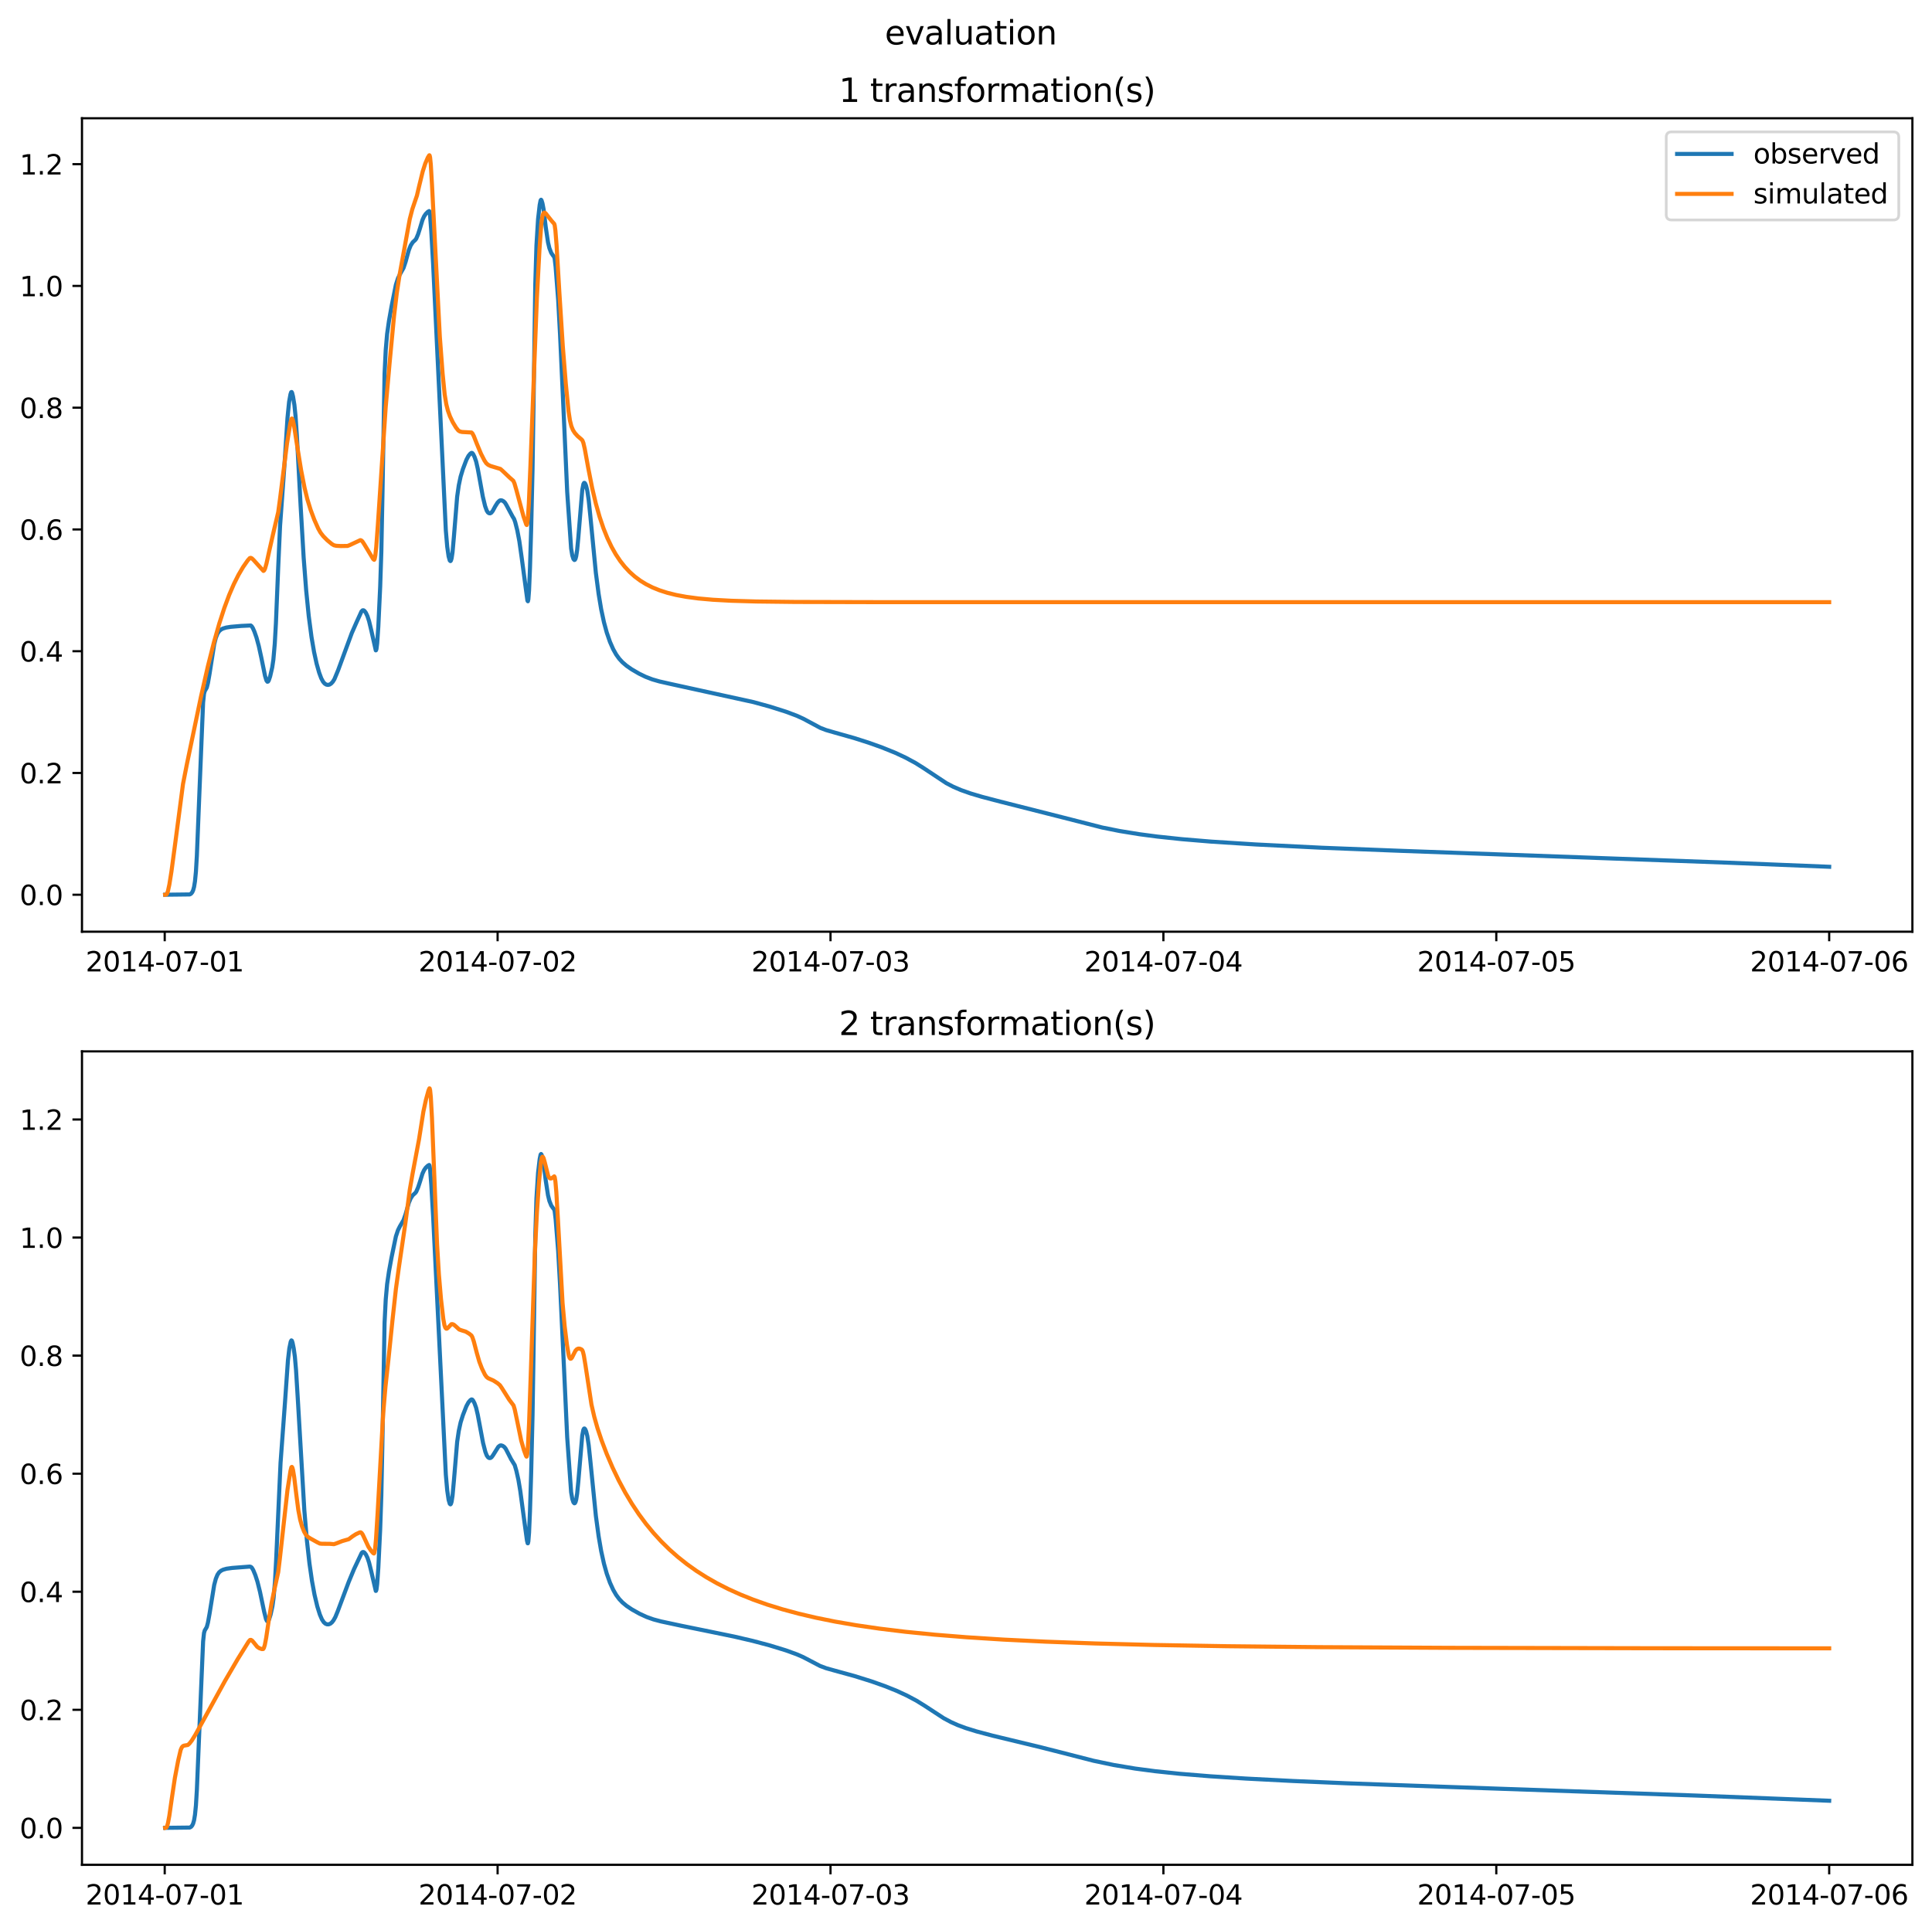 <?xml version="1.0" encoding="utf-8" standalone="no"?>
<!DOCTYPE svg PUBLIC "-//W3C//DTD SVG 1.1//EN"
  "http://www.w3.org/Graphics/SVG/1.1/DTD/svg11.dtd">
<svg xmlns:xlink="http://www.w3.org/1999/xlink" width="709.427pt" height="708.798pt" viewBox="0 0 709.427 708.798" xmlns="http://www.w3.org/2000/svg" version="1.1">
 <defs>
  <style type="text/css">*{stroke-linejoin: round; stroke-linecap: butt}</style>
 </defs>
 <g id="figure_1">
  <g id="patch_1">
   <path d="M 0 708.798 
L 709.427 708.798 
L 709.427 0 
L 0 0 
z
" style="fill: #ffffff"/>
  </g>
  <g id="axes_1">
   <g id="patch_2">
    <path d="M 30.103 342.2 
L 702.227 342.2 
L 702.227 43.44 
L 30.103 43.44 
z
" style="fill: #ffffff"/>
   </g>
   <g id="matplotlib.axis_1">
    <g id="xtick_1">
     <g id="line2d_1">
      <defs>
       <path id="mb67910c3f4" d="M 0 0 
L 0 3.5 
" style="stroke: #000000; stroke-width: 0.8"/>
      </defs>
      <g>
       <use xlink:href="#mb67910c3f4" x="60.484" y="342.2" style="stroke: #000000; stroke-width: 0.8"/>
      </g>
     </g>
     <g id="text_1">
      <!-- 2014-07-01 -->
      <g transform="translate(31.427 356.798) scale(0.1 -0.1)">
       <defs>
        <path id="DejaVuSans-32" d="M 1228 531 
L 3431 531 
L 3431 0 
L 469 0 
L 469 531 
Q 828 903 1448 1529 
Q 2069 2156 2228 2338 
Q 2531 2678 2651 2914 
Q 2772 3150 2772 3378 
Q 2772 3750 2511 3984 
Q 2250 4219 1831 4219 
Q 1534 4219 1204 4116 
Q 875 4013 500 3803 
L 500 4441 
Q 881 4594 1212 4672 
Q 1544 4750 1819 4750 
Q 2544 4750 2975 4387 
Q 3406 4025 3406 3419 
Q 3406 3131 3298 2873 
Q 3191 2616 2906 2266 
Q 2828 2175 2409 1742 
Q 1991 1309 1228 531 
z
" transform="scale(0.016)"/>
        <path id="DejaVuSans-30" d="M 2034 4250 
Q 1547 4250 1301 3770 
Q 1056 3291 1056 2328 
Q 1056 1369 1301 889 
Q 1547 409 2034 409 
Q 2525 409 2770 889 
Q 3016 1369 3016 2328 
Q 3016 3291 2770 3770 
Q 2525 4250 2034 4250 
z
M 2034 4750 
Q 2819 4750 3233 4129 
Q 3647 3509 3647 2328 
Q 3647 1150 3233 529 
Q 2819 -91 2034 -91 
Q 1250 -91 836 529 
Q 422 1150 422 2328 
Q 422 3509 836 4129 
Q 1250 4750 2034 4750 
z
" transform="scale(0.016)"/>
        <path id="DejaVuSans-31" d="M 794 531 
L 1825 531 
L 1825 4091 
L 703 3866 
L 703 4441 
L 1819 4666 
L 2450 4666 
L 2450 531 
L 3481 531 
L 3481 0 
L 794 0 
L 794 531 
z
" transform="scale(0.016)"/>
        <path id="DejaVuSans-34" d="M 2419 4116 
L 825 1625 
L 2419 1625 
L 2419 4116 
z
M 2253 4666 
L 3047 4666 
L 3047 1625 
L 3713 1625 
L 3713 1100 
L 3047 1100 
L 3047 0 
L 2419 0 
L 2419 1100 
L 313 1100 
L 313 1709 
L 2253 4666 
z
" transform="scale(0.016)"/>
        <path id="DejaVuSans-2d" d="M 313 2009 
L 1997 2009 
L 1997 1497 
L 313 1497 
L 313 2009 
z
" transform="scale(0.016)"/>
        <path id="DejaVuSans-37" d="M 525 4666 
L 3525 4666 
L 3525 4397 
L 1831 0 
L 1172 0 
L 2766 4134 
L 525 4134 
L 525 4666 
z
" transform="scale(0.016)"/>
       </defs>
       <use xlink:href="#DejaVuSans-32"/>
       <use xlink:href="#DejaVuSans-30" x="63.623"/>
       <use xlink:href="#DejaVuSans-31" x="127.246"/>
       <use xlink:href="#DejaVuSans-34" x="190.869"/>
       <use xlink:href="#DejaVuSans-2d" x="254.492"/>
       <use xlink:href="#DejaVuSans-30" x="290.576"/>
       <use xlink:href="#DejaVuSans-37" x="354.199"/>
       <use xlink:href="#DejaVuSans-2d" x="417.822"/>
       <use xlink:href="#DejaVuSans-30" x="453.906"/>
       <use xlink:href="#DejaVuSans-31" x="517.529"/>
      </g>
     </g>
    </g>
    <g id="xtick_2">
     <g id="line2d_2">
      <g>
       <use xlink:href="#mb67910c3f4" x="182.723" y="342.2" style="stroke: #000000; stroke-width: 0.8"/>
      </g>
     </g>
     <g id="text_2">
      <!-- 2014-07-02 -->
      <g transform="translate(153.665 356.798) scale(0.1 -0.1)">
       <use xlink:href="#DejaVuSans-32"/>
       <use xlink:href="#DejaVuSans-30" x="63.623"/>
       <use xlink:href="#DejaVuSans-31" x="127.246"/>
       <use xlink:href="#DejaVuSans-34" x="190.869"/>
       <use xlink:href="#DejaVuSans-2d" x="254.492"/>
       <use xlink:href="#DejaVuSans-30" x="290.576"/>
       <use xlink:href="#DejaVuSans-37" x="354.199"/>
       <use xlink:href="#DejaVuSans-2d" x="417.822"/>
       <use xlink:href="#DejaVuSans-30" x="453.906"/>
       <use xlink:href="#DejaVuSans-32" x="517.529"/>
      </g>
     </g>
    </g>
    <g id="xtick_3">
     <g id="line2d_3">
      <g>
       <use xlink:href="#mb67910c3f4" x="304.961" y="342.2" style="stroke: #000000; stroke-width: 0.8"/>
      </g>
     </g>
     <g id="text_3">
      <!-- 2014-07-03 -->
      <g transform="translate(275.903 356.798) scale(0.1 -0.1)">
       <defs>
        <path id="DejaVuSans-33" d="M 2597 2516 
Q 3050 2419 3304 2112 
Q 3559 1806 3559 1356 
Q 3559 666 3084 287 
Q 2609 -91 1734 -91 
Q 1441 -91 1130 -33 
Q 819 25 488 141 
L 488 750 
Q 750 597 1062 519 
Q 1375 441 1716 441 
Q 2309 441 2620 675 
Q 2931 909 2931 1356 
Q 2931 1769 2642 2001 
Q 2353 2234 1838 2234 
L 1294 2234 
L 1294 2753 
L 1863 2753 
Q 2328 2753 2575 2939 
Q 2822 3125 2822 3475 
Q 2822 3834 2567 4026 
Q 2313 4219 1838 4219 
Q 1578 4219 1281 4162 
Q 984 4106 628 3988 
L 628 4550 
Q 988 4650 1302 4700 
Q 1616 4750 1894 4750 
Q 2613 4750 3031 4423 
Q 3450 4097 3450 3541 
Q 3450 3153 3228 2886 
Q 3006 2619 2597 2516 
z
" transform="scale(0.016)"/>
       </defs>
       <use xlink:href="#DejaVuSans-32"/>
       <use xlink:href="#DejaVuSans-30" x="63.623"/>
       <use xlink:href="#DejaVuSans-31" x="127.246"/>
       <use xlink:href="#DejaVuSans-34" x="190.869"/>
       <use xlink:href="#DejaVuSans-2d" x="254.492"/>
       <use xlink:href="#DejaVuSans-30" x="290.576"/>
       <use xlink:href="#DejaVuSans-37" x="354.199"/>
       <use xlink:href="#DejaVuSans-2d" x="417.822"/>
       <use xlink:href="#DejaVuSans-30" x="453.906"/>
       <use xlink:href="#DejaVuSans-33" x="517.529"/>
      </g>
     </g>
    </g>
    <g id="xtick_4">
     <g id="line2d_4">
      <g>
       <use xlink:href="#mb67910c3f4" x="427.199" y="342.2" style="stroke: #000000; stroke-width: 0.8"/>
      </g>
     </g>
     <g id="text_4">
      <!-- 2014-07-04 -->
      <g transform="translate(398.141 356.798) scale(0.1 -0.1)">
       <use xlink:href="#DejaVuSans-32"/>
       <use xlink:href="#DejaVuSans-30" x="63.623"/>
       <use xlink:href="#DejaVuSans-31" x="127.246"/>
       <use xlink:href="#DejaVuSans-34" x="190.869"/>
       <use xlink:href="#DejaVuSans-2d" x="254.492"/>
       <use xlink:href="#DejaVuSans-30" x="290.576"/>
       <use xlink:href="#DejaVuSans-37" x="354.199"/>
       <use xlink:href="#DejaVuSans-2d" x="417.822"/>
       <use xlink:href="#DejaVuSans-30" x="453.906"/>
       <use xlink:href="#DejaVuSans-34" x="517.529"/>
      </g>
     </g>
    </g>
    <g id="xtick_5">
     <g id="line2d_5">
      <g>
       <use xlink:href="#mb67910c3f4" x="549.437" y="342.2" style="stroke: #000000; stroke-width: 0.8"/>
      </g>
     </g>
     <g id="text_5">
      <!-- 2014-07-05 -->
      <g transform="translate(520.38 356.798) scale(0.1 -0.1)">
       <defs>
        <path id="DejaVuSans-35" d="M 691 4666 
L 3169 4666 
L 3169 4134 
L 1269 4134 
L 1269 2991 
Q 1406 3038 1543 3061 
Q 1681 3084 1819 3084 
Q 2600 3084 3056 2656 
Q 3513 2228 3513 1497 
Q 3513 744 3044 326 
Q 2575 -91 1722 -91 
Q 1428 -91 1123 -41 
Q 819 9 494 109 
L 494 744 
Q 775 591 1075 516 
Q 1375 441 1709 441 
Q 2250 441 2565 725 
Q 2881 1009 2881 1497 
Q 2881 1984 2565 2268 
Q 2250 2553 1709 2553 
Q 1456 2553 1204 2497 
Q 953 2441 691 2322 
L 691 4666 
z
" transform="scale(0.016)"/>
       </defs>
       <use xlink:href="#DejaVuSans-32"/>
       <use xlink:href="#DejaVuSans-30" x="63.623"/>
       <use xlink:href="#DejaVuSans-31" x="127.246"/>
       <use xlink:href="#DejaVuSans-34" x="190.869"/>
       <use xlink:href="#DejaVuSans-2d" x="254.492"/>
       <use xlink:href="#DejaVuSans-30" x="290.576"/>
       <use xlink:href="#DejaVuSans-37" x="354.199"/>
       <use xlink:href="#DejaVuSans-2d" x="417.822"/>
       <use xlink:href="#DejaVuSans-30" x="453.906"/>
       <use xlink:href="#DejaVuSans-35" x="517.529"/>
      </g>
     </g>
    </g>
    <g id="xtick_6">
     <g id="line2d_6">
      <g>
       <use xlink:href="#mb67910c3f4" x="671.676" y="342.2" style="stroke: #000000; stroke-width: 0.8"/>
      </g>
     </g>
     <g id="text_6">
      <!-- 2014-07-06 -->
      <g transform="translate(642.618 356.798) scale(0.1 -0.1)">
       <defs>
        <path id="DejaVuSans-36" d="M 2113 2584 
Q 1688 2584 1439 2293 
Q 1191 2003 1191 1497 
Q 1191 994 1439 701 
Q 1688 409 2113 409 
Q 2538 409 2786 701 
Q 3034 994 3034 1497 
Q 3034 2003 2786 2293 
Q 2538 2584 2113 2584 
z
M 3366 4563 
L 3366 3988 
Q 3128 4100 2886 4159 
Q 2644 4219 2406 4219 
Q 1781 4219 1451 3797 
Q 1122 3375 1075 2522 
Q 1259 2794 1537 2939 
Q 1816 3084 2150 3084 
Q 2853 3084 3261 2657 
Q 3669 2231 3669 1497 
Q 3669 778 3244 343 
Q 2819 -91 2113 -91 
Q 1303 -91 875 529 
Q 447 1150 447 2328 
Q 447 3434 972 4092 
Q 1497 4750 2381 4750 
Q 2619 4750 2861 4703 
Q 3103 4656 3366 4563 
z
" transform="scale(0.016)"/>
       </defs>
       <use xlink:href="#DejaVuSans-32"/>
       <use xlink:href="#DejaVuSans-30" x="63.623"/>
       <use xlink:href="#DejaVuSans-31" x="127.246"/>
       <use xlink:href="#DejaVuSans-34" x="190.869"/>
       <use xlink:href="#DejaVuSans-2d" x="254.492"/>
       <use xlink:href="#DejaVuSans-30" x="290.576"/>
       <use xlink:href="#DejaVuSans-37" x="354.199"/>
       <use xlink:href="#DejaVuSans-2d" x="417.822"/>
       <use xlink:href="#DejaVuSans-30" x="453.906"/>
       <use xlink:href="#DejaVuSans-36" x="517.529"/>
      </g>
     </g>
    </g>
   </g>
   <g id="matplotlib.axis_2">
    <g id="ytick_1">
     <g id="line2d_7">
      <defs>
       <path id="m6604ce5465" d="M 0 0 
L -3.5 0 
" style="stroke: #000000; stroke-width: 0.8"/>
      </defs>
      <g>
       <use xlink:href="#m6604ce5465" x="30.103" y="328.62" style="stroke: #000000; stroke-width: 0.8"/>
      </g>
     </g>
     <g id="text_7">
      <!-- 0.0 -->
      <g transform="translate(7.2 332.419) scale(0.1 -0.1)">
       <defs>
        <path id="DejaVuSans-2e" d="M 684 794 
L 1344 794 
L 1344 0 
L 684 0 
L 684 794 
z
" transform="scale(0.016)"/>
       </defs>
       <use xlink:href="#DejaVuSans-30"/>
       <use xlink:href="#DejaVuSans-2e" x="63.623"/>
       <use xlink:href="#DejaVuSans-30" x="95.41"/>
      </g>
     </g>
    </g>
    <g id="ytick_2">
     <g id="line2d_8">
      <g>
       <use xlink:href="#m6604ce5465" x="30.103" y="283.899" style="stroke: #000000; stroke-width: 0.8"/>
      </g>
     </g>
     <g id="text_8">
      <!-- 0.2 -->
      <g transform="translate(7.2 287.698) scale(0.1 -0.1)">
       <use xlink:href="#DejaVuSans-30"/>
       <use xlink:href="#DejaVuSans-2e" x="63.623"/>
       <use xlink:href="#DejaVuSans-32" x="95.41"/>
      </g>
     </g>
    </g>
    <g id="ytick_3">
     <g id="line2d_9">
      <g>
       <use xlink:href="#m6604ce5465" x="30.103" y="239.178" style="stroke: #000000; stroke-width: 0.8"/>
      </g>
     </g>
     <g id="text_9">
      <!-- 0.4 -->
      <g transform="translate(7.2 242.977) scale(0.1 -0.1)">
       <use xlink:href="#DejaVuSans-30"/>
       <use xlink:href="#DejaVuSans-2e" x="63.623"/>
       <use xlink:href="#DejaVuSans-34" x="95.41"/>
      </g>
     </g>
    </g>
    <g id="ytick_4">
     <g id="line2d_10">
      <g>
       <use xlink:href="#m6604ce5465" x="30.103" y="194.457" style="stroke: #000000; stroke-width: 0.8"/>
      </g>
     </g>
     <g id="text_10">
      <!-- 0.6 -->
      <g transform="translate(7.2 198.256) scale(0.1 -0.1)">
       <use xlink:href="#DejaVuSans-30"/>
       <use xlink:href="#DejaVuSans-2e" x="63.623"/>
       <use xlink:href="#DejaVuSans-36" x="95.41"/>
      </g>
     </g>
    </g>
    <g id="ytick_5">
     <g id="line2d_11">
      <g>
       <use xlink:href="#m6604ce5465" x="30.103" y="149.736" style="stroke: #000000; stroke-width: 0.8"/>
      </g>
     </g>
     <g id="text_11">
      <!-- 0.8 -->
      <g transform="translate(7.2 153.535) scale(0.1 -0.1)">
       <defs>
        <path id="DejaVuSans-38" d="M 2034 2216 
Q 1584 2216 1326 1975 
Q 1069 1734 1069 1313 
Q 1069 891 1326 650 
Q 1584 409 2034 409 
Q 2484 409 2743 651 
Q 3003 894 3003 1313 
Q 3003 1734 2745 1975 
Q 2488 2216 2034 2216 
z
M 1403 2484 
Q 997 2584 770 2862 
Q 544 3141 544 3541 
Q 544 4100 942 4425 
Q 1341 4750 2034 4750 
Q 2731 4750 3128 4425 
Q 3525 4100 3525 3541 
Q 3525 3141 3298 2862 
Q 3072 2584 2669 2484 
Q 3125 2378 3379 2068 
Q 3634 1759 3634 1313 
Q 3634 634 3220 271 
Q 2806 -91 2034 -91 
Q 1263 -91 848 271 
Q 434 634 434 1313 
Q 434 1759 690 2068 
Q 947 2378 1403 2484 
z
M 1172 3481 
Q 1172 3119 1398 2916 
Q 1625 2713 2034 2713 
Q 2441 2713 2670 2916 
Q 2900 3119 2900 3481 
Q 2900 3844 2670 4047 
Q 2441 4250 2034 4250 
Q 1625 4250 1398 4047 
Q 1172 3844 1172 3481 
z
" transform="scale(0.016)"/>
       </defs>
       <use xlink:href="#DejaVuSans-30"/>
       <use xlink:href="#DejaVuSans-2e" x="63.623"/>
       <use xlink:href="#DejaVuSans-38" x="95.41"/>
      </g>
     </g>
    </g>
    <g id="ytick_6">
     <g id="line2d_12">
      <g>
       <use xlink:href="#m6604ce5465" x="30.103" y="105.015" style="stroke: #000000; stroke-width: 0.8"/>
      </g>
     </g>
     <g id="text_12">
      <!-- 1.0 -->
      <g transform="translate(7.2 108.814) scale(0.1 -0.1)">
       <use xlink:href="#DejaVuSans-31"/>
       <use xlink:href="#DejaVuSans-2e" x="63.623"/>
       <use xlink:href="#DejaVuSans-30" x="95.41"/>
      </g>
     </g>
    </g>
    <g id="ytick_7">
     <g id="line2d_13">
      <g>
       <use xlink:href="#m6604ce5465" x="30.103" y="60.294" style="stroke: #000000; stroke-width: 0.8"/>
      </g>
     </g>
     <g id="text_13">
      <!-- 1.2 -->
      <g transform="translate(7.2 64.093) scale(0.1 -0.1)">
       <use xlink:href="#DejaVuSans-31"/>
       <use xlink:href="#DejaVuSans-2e" x="63.623"/>
       <use xlink:href="#DejaVuSans-32" x="95.41"/>
      </g>
     </g>
    </g>
   </g>
   <g id="line2d_14">
    <path d="M 60.654 328.62 
L 69.652 328.513 
L 70.162 328.236 
L 70.586 327.709 
L 70.926 326.971 
L 71.265 325.736 
L 71.605 323.636 
L 71.944 320.131 
L 72.284 314.392 
L 73.302 289.135 
L 74.576 258.052 
L 74.915 254.799 
L 75.17 253.872 
L 75.934 252.529 
L 76.358 250.875 
L 76.953 247.465 
L 78.65 236.624 
L 79.245 234.283 
L 79.839 232.773 
L 80.433 231.859 
L 81.112 231.249 
L 81.876 230.849 
L 83.065 230.491 
L 84.762 230.22 
L 88.582 229.893 
L 92.063 229.729 
L 92.402 229.999 
L 92.827 230.652 
L 93.421 231.987 
L 94.185 234.183 
L 95.034 237.316 
L 95.967 241.591 
L 97.326 248.265 
L 97.835 249.946 
L 98.175 250.385 
L 98.429 250.324 
L 98.684 249.932 
L 99.193 248.445 
L 99.957 245.131 
L 100.382 242.277 
L 100.891 236.496 
L 101.315 228.964 
L 102.164 208.186 
L 102.843 193.104 
L 103.438 184.851 
L 104.456 170.757 
L 105.56 153.553 
L 106.154 147.614 
L 106.663 144.795 
L 106.918 144.047 
L 107.088 143.98 
L 107.258 144.272 
L 107.597 145.623 
L 108.106 148.742 
L 108.531 152.915 
L 109.04 160.533 
L 110.398 185.962 
L 111.502 204.799 
L 112.436 216.935 
L 113.369 226.258 
L 114.388 233.994 
L 115.322 239.462 
L 116.256 243.744 
L 117.189 247.044 
L 117.953 249.11 
L 118.632 250.386 
L 119.227 251.075 
L 119.821 251.445 
L 120.415 251.558 
L 121.009 251.435 
L 121.604 251.052 
L 122.198 250.403 
L 122.792 249.459 
L 124.15 246.176 
L 129.159 232.551 
L 130.856 228.686 
L 132.724 224.588 
L 133.148 224.164 
L 133.488 224.148 
L 133.827 224.37 
L 134.337 225.046 
L 134.931 226.304 
L 135.525 228.143 
L 136.289 231.329 
L 137.987 238.87 
L 138.072 238.838 
L 138.242 238.335 
L 138.496 236.298 
L 138.921 230.12 
L 139.6 215.557 
L 140.024 202.663 
L 140.449 181.059 
L 141.213 137.307 
L 141.637 128.561 
L 142.146 122.675 
L 142.825 117.869 
L 143.759 112.614 
L 145.372 104.589 
L 146.136 102.221 
L 146.815 100.817 
L 148.173 98.415 
L 148.937 96.141 
L 150.126 91.832 
L 150.805 90.155 
L 151.569 88.979 
L 152.503 88.107 
L 152.842 87.644 
L 153.521 86.032 
L 154.2 83.91 
L 155.134 80.779 
L 155.728 79.459 
L 156.323 78.571 
L 157.087 77.809 
L 157.596 77.521 
L 157.766 77.938 
L 157.935 79.243 
L 158.36 84.877 
L 159.039 96.898 
L 163.708 194.816 
L 164.217 200.773 
L 164.726 204.353 
L 165.151 205.854 
L 165.406 206.08 
L 165.575 205.902 
L 165.83 205.068 
L 166.17 202.828 
L 166.679 197.063 
L 167.867 182.431 
L 168.462 178.252 
L 169.141 175.037 
L 169.99 172.253 
L 171.263 168.884 
L 172.027 167.429 
L 172.706 166.615 
L 173.13 166.334 
L 173.385 166.376 
L 173.725 166.761 
L 174.234 167.774 
L 174.828 169.488 
L 175.422 172.103 
L 176.017 175.337 
L 177.29 182.402 
L 178.139 185.915 
L 178.733 187.559 
L 179.157 188.206 
L 179.582 188.508 
L 180.006 188.542 
L 180.431 188.298 
L 180.94 187.643 
L 181.874 185.913 
L 182.723 184.58 
L 183.402 183.904 
L 183.826 183.732 
L 184.336 183.809 
L 184.93 184.132 
L 185.439 184.642 
L 185.948 185.475 
L 188.24 189.759 
L 188.75 190.569 
L 189.174 191.75 
L 189.938 194.751 
L 190.702 198.76 
L 191.551 204.741 
L 193.673 220.613 
L 193.843 220.834 
L 194.013 220.115 
L 194.267 216.811 
L 194.607 208.727 
L 195.031 194.515 
L 195.541 172.524 
L 195.88 150.683 
L 196.559 104.26 
L 196.984 90.161 
L 197.578 80.493 
L 198.172 75.266 
L 198.512 73.563 
L 198.682 73.363 
L 198.851 73.58 
L 199.191 74.678 
L 199.615 76.923 
L 200.379 83.288 
L 201.228 89.001 
L 201.738 91.145 
L 202.417 92.881 
L 203.011 93.765 
L 203.52 94.413 
L 203.69 95.161 
L 204.029 98.072 
L 204.963 110.199 
L 205.642 122.699 
L 207.17 156 
L 208.274 180.698 
L 209.717 201.46 
L 210.141 203.998 
L 210.566 205.313 
L 210.905 205.678 
L 211.075 205.628 
L 211.33 205.206 
L 211.584 204.269 
L 211.924 202.028 
L 212.348 197.562 
L 213.792 180.051 
L 214.216 177.814 
L 214.471 177.362 
L 214.64 177.348 
L 214.895 177.635 
L 215.235 178.46 
L 215.659 180.228 
L 216.168 183.681 
L 216.763 189.463 
L 218.8 210.418 
L 219.819 218.183 
L 220.752 223.776 
L 221.771 228.539 
L 222.79 232.299 
L 223.978 235.748 
L 225.167 238.447 
L 226.27 240.412 
L 227.374 241.943 
L 228.562 243.234 
L 230.09 244.546 
L 231.958 245.84 
L 234.674 247.423 
L 237.051 248.576 
L 239.513 249.522 
L 242.144 250.282 
L 246.388 251.239 
L 276.693 257.878 
L 282.72 259.533 
L 288.578 261.391 
L 292.482 262.848 
L 295.029 264.007 
L 301.226 267.336 
L 303.348 268.147 
L 306.574 269.079 
L 313.619 271.07 
L 318.883 272.749 
L 323.636 274.437 
L 328.645 276.454 
L 332.465 278.235 
L 336.115 280.202 
L 339.001 282.014 
L 347.49 287.642 
L 350.036 288.963 
L 352.838 290.168 
L 356.403 291.424 
L 360.562 292.657 
L 367.353 294.435 
L 390.697 300.347 
L 404.789 303.951 
L 411.071 305.207 
L 418.456 306.405 
L 424.907 307.253 
L 433.99 308.216 
L 444.771 309.114 
L 461.069 310.155 
L 485.432 311.365 
L 514.633 312.507 
L 633.731 316.823 
L 671.676 318.355 
L 671.676 318.355 
" clip-path="url(#pd1cf654575)" style="fill: none; stroke: #1f77b4; stroke-width: 1.5; stroke-linecap: square"/>
   </g>
   <g id="line2d_15">
    <path d="M 60.654 328.62 
L 61.079 328.533 
L 61.333 328.21 
L 61.673 327.265 
L 62.182 324.921 
L 62.946 320.135 
L 64.304 310.007 
L 67.191 288.007 
L 68.634 280.626 
L 73.727 256.197 
L 76.358 244.616 
L 78.565 235.882 
L 80.518 229.024 
L 82.385 223.261 
L 84.168 218.476 
L 85.866 214.536 
L 87.564 211.152 
L 89.261 208.269 
L 90.959 205.832 
L 91.723 204.978 
L 92.063 204.894 
L 92.487 205.077 
L 93.081 205.643 
L 96.731 209.691 
L 96.986 209.525 
L 97.326 208.829 
L 97.835 207.048 
L 98.939 202.031 
L 100.636 194.565 
L 102.164 188.093 
L 102.843 183.079 
L 105.39 162.859 
L 106.578 155.586 
L 107.003 153.871 
L 107.173 153.714 
L 107.342 153.867 
L 107.597 154.582 
L 108.022 156.65 
L 109.04 163.255 
L 110.568 172.699 
L 111.841 179.195 
L 112.86 183.365 
L 114.049 187.229 
L 115.407 190.882 
L 116.85 194.128 
L 117.699 195.635 
L 118.717 196.948 
L 120.16 198.408 
L 121.858 199.816 
L 122.622 200.267 
L 123.471 200.465 
L 125.169 200.553 
L 127.631 200.513 
L 128.479 200.177 
L 132.299 198.391 
L 132.639 198.457 
L 133.063 198.837 
L 133.742 199.863 
L 137.053 205.354 
L 137.393 205.606 
L 137.562 205.31 
L 137.817 204.047 
L 138.157 200.92 
L 138.751 192.768 
L 141.637 149.403 
L 143.08 133.114 
L 144.693 116.034 
L 145.712 107.555 
L 146.73 100.921 
L 150.465 80.462 
L 151.399 76.849 
L 152.333 74.084 
L 153.097 71.835 
L 153.946 68.2 
L 155.219 62.975 
L 156.153 60.067 
L 157.087 57.882 
L 157.596 57.06 
L 157.681 57.02 
L 157.766 57.124 
L 157.935 57.885 
L 158.19 60.461 
L 158.615 67.646 
L 161.501 123.627 
L 162.519 137.16 
L 163.283 144.861 
L 163.878 148.479 
L 164.472 150.815 
L 165.236 152.931 
L 166.254 155.066 
L 167.443 157.041 
L 168.292 158.111 
L 168.886 158.477 
L 169.65 158.658 
L 171.263 158.742 
L 173.13 158.852 
L 173.47 159.188 
L 173.979 160.15 
L 175.083 162.967 
L 176.611 166.639 
L 177.884 169.13 
L 178.563 170.139 
L 179.242 170.722 
L 180.091 171.134 
L 181.619 171.598 
L 183.741 172.229 
L 184.505 172.903 
L 187.137 175.409 
L 188.495 176.593 
L 188.919 177.568 
L 189.599 179.916 
L 192.23 189.68 
L 193.249 192.648 
L 193.419 192.827 
L 193.588 192.406 
L 193.843 190.351 
L 194.183 185.052 
L 194.777 170.946 
L 197.154 109.264 
L 198.087 91.656 
L 198.766 82.227 
L 199.191 79.341 
L 199.53 78.356 
L 199.785 78.104 
L 200.04 78.114 
L 200.379 78.371 
L 201.143 79.352 
L 202.586 81.172 
L 203.52 82.222 
L 203.69 82.819 
L 203.945 84.684 
L 204.369 90.022 
L 205.388 107.253 
L 206.661 127.18 
L 207.765 140.951 
L 208.783 151.123 
L 209.293 154.488 
L 209.802 156.532 
L 210.396 157.969 
L 211.075 159.031 
L 212.094 160.168 
L 213.537 161.406 
L 213.876 161.798 
L 214.216 162.682 
L 214.725 164.87 
L 215.999 171.887 
L 217.442 179.238 
L 218.8 184.988 
L 220.158 189.789 
L 221.601 194.064 
L 223.044 197.657 
L 224.572 200.866 
L 226.1 203.578 
L 227.713 206.002 
L 229.411 208.156 
L 231.194 210.059 
L 233.061 211.732 
L 235.098 213.251 
L 237.221 214.56 
L 239.597 215.759 
L 242.144 216.793 
L 245.03 217.721 
L 248.256 218.522 
L 251.991 219.215 
L 256.405 219.801 
L 261.753 220.278 
L 268.544 220.65 
L 277.797 220.919 
L 291.973 221.085 
L 321.005 221.156 
L 513.615 221.163 
L 671.676 221.163 
L 671.676 221.163 
" clip-path="url(#pd1cf654575)" style="fill: none; stroke: #ff7f0e; stroke-width: 1.5; stroke-linecap: square"/>
   </g>
   <g id="patch_3">
    <path d="M 30.103 342.2 
L 30.103 43.44 
" style="fill: none; stroke: #000000; stroke-width: 0.8; stroke-linejoin: miter; stroke-linecap: square"/>
   </g>
   <g id="patch_4">
    <path d="M 702.227 342.2 
L 702.227 43.44 
" style="fill: none; stroke: #000000; stroke-width: 0.8; stroke-linejoin: miter; stroke-linecap: square"/>
   </g>
   <g id="patch_5">
    <path d="M 30.103 342.2 
L 702.227 342.2 
" style="fill: none; stroke: #000000; stroke-width: 0.8; stroke-linejoin: miter; stroke-linecap: square"/>
   </g>
   <g id="patch_6">
    <path d="M 30.103 43.44 
L 702.227 43.44 
" style="fill: none; stroke: #000000; stroke-width: 0.8; stroke-linejoin: miter; stroke-linecap: square"/>
   </g>
   <g id="text_14">
    <!-- 1 transformation(s) -->
    <g transform="translate(308.05 37.44) scale(0.12 -0.12)">
     <defs>
      <path id="DejaVuSans-20" transform="scale(0.016)"/>
      <path id="DejaVuSans-74" d="M 1172 4494 
L 1172 3500 
L 2356 3500 
L 2356 3053 
L 1172 3053 
L 1172 1153 
Q 1172 725 1289 603 
Q 1406 481 1766 481 
L 2356 481 
L 2356 0 
L 1766 0 
Q 1100 0 847 248 
Q 594 497 594 1153 
L 594 3053 
L 172 3053 
L 172 3500 
L 594 3500 
L 594 4494 
L 1172 4494 
z
" transform="scale(0.016)"/>
      <path id="DejaVuSans-72" d="M 2631 2963 
Q 2534 3019 2420 3045 
Q 2306 3072 2169 3072 
Q 1681 3072 1420 2755 
Q 1159 2438 1159 1844 
L 1159 0 
L 581 0 
L 581 3500 
L 1159 3500 
L 1159 2956 
Q 1341 3275 1631 3429 
Q 1922 3584 2338 3584 
Q 2397 3584 2469 3576 
Q 2541 3569 2628 3553 
L 2631 2963 
z
" transform="scale(0.016)"/>
      <path id="DejaVuSans-61" d="M 2194 1759 
Q 1497 1759 1228 1600 
Q 959 1441 959 1056 
Q 959 750 1161 570 
Q 1363 391 1709 391 
Q 2188 391 2477 730 
Q 2766 1069 2766 1631 
L 2766 1759 
L 2194 1759 
z
M 3341 1997 
L 3341 0 
L 2766 0 
L 2766 531 
Q 2569 213 2275 61 
Q 1981 -91 1556 -91 
Q 1019 -91 701 211 
Q 384 513 384 1019 
Q 384 1609 779 1909 
Q 1175 2209 1959 2209 
L 2766 2209 
L 2766 2266 
Q 2766 2663 2505 2880 
Q 2244 3097 1772 3097 
Q 1472 3097 1187 3025 
Q 903 2953 641 2809 
L 641 3341 
Q 956 3463 1253 3523 
Q 1550 3584 1831 3584 
Q 2591 3584 2966 3190 
Q 3341 2797 3341 1997 
z
" transform="scale(0.016)"/>
      <path id="DejaVuSans-6e" d="M 3513 2113 
L 3513 0 
L 2938 0 
L 2938 2094 
Q 2938 2591 2744 2837 
Q 2550 3084 2163 3084 
Q 1697 3084 1428 2787 
Q 1159 2491 1159 1978 
L 1159 0 
L 581 0 
L 581 3500 
L 1159 3500 
L 1159 2956 
Q 1366 3272 1645 3428 
Q 1925 3584 2291 3584 
Q 2894 3584 3203 3211 
Q 3513 2838 3513 2113 
z
" transform="scale(0.016)"/>
      <path id="DejaVuSans-73" d="M 2834 3397 
L 2834 2853 
Q 2591 2978 2328 3040 
Q 2066 3103 1784 3103 
Q 1356 3103 1142 2972 
Q 928 2841 928 2578 
Q 928 2378 1081 2264 
Q 1234 2150 1697 2047 
L 1894 2003 
Q 2506 1872 2764 1633 
Q 3022 1394 3022 966 
Q 3022 478 2636 193 
Q 2250 -91 1575 -91 
Q 1294 -91 989 -36 
Q 684 19 347 128 
L 347 722 
Q 666 556 975 473 
Q 1284 391 1588 391 
Q 1994 391 2212 530 
Q 2431 669 2431 922 
Q 2431 1156 2273 1281 
Q 2116 1406 1581 1522 
L 1381 1569 
Q 847 1681 609 1914 
Q 372 2147 372 2553 
Q 372 3047 722 3315 
Q 1072 3584 1716 3584 
Q 2034 3584 2315 3537 
Q 2597 3491 2834 3397 
z
" transform="scale(0.016)"/>
      <path id="DejaVuSans-66" d="M 2375 4863 
L 2375 4384 
L 1825 4384 
Q 1516 4384 1395 4259 
Q 1275 4134 1275 3809 
L 1275 3500 
L 2222 3500 
L 2222 3053 
L 1275 3053 
L 1275 0 
L 697 0 
L 697 3053 
L 147 3053 
L 147 3500 
L 697 3500 
L 697 3744 
Q 697 4328 969 4595 
Q 1241 4863 1831 4863 
L 2375 4863 
z
" transform="scale(0.016)"/>
      <path id="DejaVuSans-6f" d="M 1959 3097 
Q 1497 3097 1228 2736 
Q 959 2375 959 1747 
Q 959 1119 1226 758 
Q 1494 397 1959 397 
Q 2419 397 2687 759 
Q 2956 1122 2956 1747 
Q 2956 2369 2687 2733 
Q 2419 3097 1959 3097 
z
M 1959 3584 
Q 2709 3584 3137 3096 
Q 3566 2609 3566 1747 
Q 3566 888 3137 398 
Q 2709 -91 1959 -91 
Q 1206 -91 779 398 
Q 353 888 353 1747 
Q 353 2609 779 3096 
Q 1206 3584 1959 3584 
z
" transform="scale(0.016)"/>
      <path id="DejaVuSans-6d" d="M 3328 2828 
Q 3544 3216 3844 3400 
Q 4144 3584 4550 3584 
Q 5097 3584 5394 3201 
Q 5691 2819 5691 2113 
L 5691 0 
L 5113 0 
L 5113 2094 
Q 5113 2597 4934 2840 
Q 4756 3084 4391 3084 
Q 3944 3084 3684 2787 
Q 3425 2491 3425 1978 
L 3425 0 
L 2847 0 
L 2847 2094 
Q 2847 2600 2669 2842 
Q 2491 3084 2119 3084 
Q 1678 3084 1418 2786 
Q 1159 2488 1159 1978 
L 1159 0 
L 581 0 
L 581 3500 
L 1159 3500 
L 1159 2956 
Q 1356 3278 1631 3431 
Q 1906 3584 2284 3584 
Q 2666 3584 2933 3390 
Q 3200 3197 3328 2828 
z
" transform="scale(0.016)"/>
      <path id="DejaVuSans-69" d="M 603 3500 
L 1178 3500 
L 1178 0 
L 603 0 
L 603 3500 
z
M 603 4863 
L 1178 4863 
L 1178 4134 
L 603 4134 
L 603 4863 
z
" transform="scale(0.016)"/>
      <path id="DejaVuSans-28" d="M 1984 4856 
Q 1566 4138 1362 3434 
Q 1159 2731 1159 2009 
Q 1159 1288 1364 580 
Q 1569 -128 1984 -844 
L 1484 -844 
Q 1016 -109 783 600 
Q 550 1309 550 2009 
Q 550 2706 781 3412 
Q 1013 4119 1484 4856 
L 1984 4856 
z
" transform="scale(0.016)"/>
      <path id="DejaVuSans-29" d="M 513 4856 
L 1013 4856 
Q 1481 4119 1714 3412 
Q 1947 2706 1947 2009 
Q 1947 1309 1714 600 
Q 1481 -109 1013 -844 
L 513 -844 
Q 928 -128 1133 580 
Q 1338 1288 1338 2009 
Q 1338 2731 1133 3434 
Q 928 4138 513 4856 
z
" transform="scale(0.016)"/>
     </defs>
     <use xlink:href="#DejaVuSans-31"/>
     <use xlink:href="#DejaVuSans-20" x="63.623"/>
     <use xlink:href="#DejaVuSans-74" x="95.41"/>
     <use xlink:href="#DejaVuSans-72" x="134.619"/>
     <use xlink:href="#DejaVuSans-61" x="175.732"/>
     <use xlink:href="#DejaVuSans-6e" x="237.012"/>
     <use xlink:href="#DejaVuSans-73" x="300.391"/>
     <use xlink:href="#DejaVuSans-66" x="352.49"/>
     <use xlink:href="#DejaVuSans-6f" x="387.695"/>
     <use xlink:href="#DejaVuSans-72" x="448.877"/>
     <use xlink:href="#DejaVuSans-6d" x="488.24"/>
     <use xlink:href="#DejaVuSans-61" x="585.652"/>
     <use xlink:href="#DejaVuSans-74" x="646.932"/>
     <use xlink:href="#DejaVuSans-69" x="686.141"/>
     <use xlink:href="#DejaVuSans-6f" x="713.924"/>
     <use xlink:href="#DejaVuSans-6e" x="775.105"/>
     <use xlink:href="#DejaVuSans-28" x="838.484"/>
     <use xlink:href="#DejaVuSans-73" x="877.498"/>
     <use xlink:href="#DejaVuSans-29" x="929.598"/>
    </g>
   </g>
   <g id="legend_1">
    <g id="patch_7">
     <path d="M 613.833 80.796 
L 695.227 80.796 
Q 697.227 80.796 697.227 78.796 
L 697.227 50.44 
Q 697.227 48.44 695.227 48.44 
L 613.833 48.44 
Q 611.833 48.44 611.833 50.44 
L 611.833 78.796 
Q 611.833 80.796 613.833 80.796 
z
" style="fill: #ffffff; opacity: 0.8; stroke: #cccccc; stroke-linejoin: miter"/>
    </g>
    <g id="line2d_16">
     <path d="M 615.833 56.538 
L 625.833 56.538 
L 635.833 56.538 
" style="fill: none; stroke: #1f77b4; stroke-width: 1.5; stroke-linecap: square"/>
    </g>
    <g id="text_15">
     <!-- observed -->
     <g transform="translate(643.833 60.038) scale(0.1 -0.1)">
      <defs>
       <path id="DejaVuSans-62" d="M 3116 1747 
Q 3116 2381 2855 2742 
Q 2594 3103 2138 3103 
Q 1681 3103 1420 2742 
Q 1159 2381 1159 1747 
Q 1159 1113 1420 752 
Q 1681 391 2138 391 
Q 2594 391 2855 752 
Q 3116 1113 3116 1747 
z
M 1159 2969 
Q 1341 3281 1617 3432 
Q 1894 3584 2278 3584 
Q 2916 3584 3314 3078 
Q 3713 2572 3713 1747 
Q 3713 922 3314 415 
Q 2916 -91 2278 -91 
Q 1894 -91 1617 61 
Q 1341 213 1159 525 
L 1159 0 
L 581 0 
L 581 4863 
L 1159 4863 
L 1159 2969 
z
" transform="scale(0.016)"/>
       <path id="DejaVuSans-65" d="M 3597 1894 
L 3597 1613 
L 953 1613 
Q 991 1019 1311 708 
Q 1631 397 2203 397 
Q 2534 397 2845 478 
Q 3156 559 3463 722 
L 3463 178 
Q 3153 47 2828 -22 
Q 2503 -91 2169 -91 
Q 1331 -91 842 396 
Q 353 884 353 1716 
Q 353 2575 817 3079 
Q 1281 3584 2069 3584 
Q 2775 3584 3186 3129 
Q 3597 2675 3597 1894 
z
M 3022 2063 
Q 3016 2534 2758 2815 
Q 2500 3097 2075 3097 
Q 1594 3097 1305 2825 
Q 1016 2553 972 2059 
L 3022 2063 
z
" transform="scale(0.016)"/>
       <path id="DejaVuSans-76" d="M 191 3500 
L 800 3500 
L 1894 563 
L 2988 3500 
L 3597 3500 
L 2284 0 
L 1503 0 
L 191 3500 
z
" transform="scale(0.016)"/>
       <path id="DejaVuSans-64" d="M 2906 2969 
L 2906 4863 
L 3481 4863 
L 3481 0 
L 2906 0 
L 2906 525 
Q 2725 213 2448 61 
Q 2172 -91 1784 -91 
Q 1150 -91 751 415 
Q 353 922 353 1747 
Q 353 2572 751 3078 
Q 1150 3584 1784 3584 
Q 2172 3584 2448 3432 
Q 2725 3281 2906 2969 
z
M 947 1747 
Q 947 1113 1208 752 
Q 1469 391 1925 391 
Q 2381 391 2643 752 
Q 2906 1113 2906 1747 
Q 2906 2381 2643 2742 
Q 2381 3103 1925 3103 
Q 1469 3103 1208 2742 
Q 947 2381 947 1747 
z
" transform="scale(0.016)"/>
      </defs>
      <use xlink:href="#DejaVuSans-6f"/>
      <use xlink:href="#DejaVuSans-62" x="61.182"/>
      <use xlink:href="#DejaVuSans-73" x="124.658"/>
      <use xlink:href="#DejaVuSans-65" x="176.758"/>
      <use xlink:href="#DejaVuSans-72" x="238.281"/>
      <use xlink:href="#DejaVuSans-76" x="279.395"/>
      <use xlink:href="#DejaVuSans-65" x="338.574"/>
      <use xlink:href="#DejaVuSans-64" x="400.098"/>
     </g>
    </g>
    <g id="line2d_17">
     <path d="M 615.833 71.217 
L 625.833 71.217 
L 635.833 71.217 
" style="fill: none; stroke: #ff7f0e; stroke-width: 1.5; stroke-linecap: square"/>
    </g>
    <g id="text_16">
     <!-- simulated -->
     <g transform="translate(643.833 74.717) scale(0.1 -0.1)">
      <defs>
       <path id="DejaVuSans-75" d="M 544 1381 
L 544 3500 
L 1119 3500 
L 1119 1403 
Q 1119 906 1312 657 
Q 1506 409 1894 409 
Q 2359 409 2629 706 
Q 2900 1003 2900 1516 
L 2900 3500 
L 3475 3500 
L 3475 0 
L 2900 0 
L 2900 538 
Q 2691 219 2414 64 
Q 2138 -91 1772 -91 
Q 1169 -91 856 284 
Q 544 659 544 1381 
z
M 1991 3584 
L 1991 3584 
z
" transform="scale(0.016)"/>
       <path id="DejaVuSans-6c" d="M 603 4863 
L 1178 4863 
L 1178 0 
L 603 0 
L 603 4863 
z
" transform="scale(0.016)"/>
      </defs>
      <use xlink:href="#DejaVuSans-73"/>
      <use xlink:href="#DejaVuSans-69" x="52.1"/>
      <use xlink:href="#DejaVuSans-6d" x="79.883"/>
      <use xlink:href="#DejaVuSans-75" x="177.295"/>
      <use xlink:href="#DejaVuSans-6c" x="240.674"/>
      <use xlink:href="#DejaVuSans-61" x="268.457"/>
      <use xlink:href="#DejaVuSans-74" x="329.736"/>
      <use xlink:href="#DejaVuSans-65" x="368.945"/>
      <use xlink:href="#DejaVuSans-64" x="430.469"/>
     </g>
    </g>
   </g>
  </g>
  <g id="axes_2">
   <g id="patch_8">
    <path d="M 30.103 684.92 
L 702.227 684.92 
L 702.227 386.16 
L 30.103 386.16 
z
" style="fill: #ffffff"/>
   </g>
   <g id="matplotlib.axis_3">
    <g id="xtick_7">
     <g id="line2d_18">
      <g>
       <use xlink:href="#mb67910c3f4" x="60.484" y="684.92" style="stroke: #000000; stroke-width: 0.8"/>
      </g>
     </g>
     <g id="text_17">
      <!-- 2014-07-01 -->
      <g transform="translate(31.427 699.518) scale(0.1 -0.1)">
       <use xlink:href="#DejaVuSans-32"/>
       <use xlink:href="#DejaVuSans-30" x="63.623"/>
       <use xlink:href="#DejaVuSans-31" x="127.246"/>
       <use xlink:href="#DejaVuSans-34" x="190.869"/>
       <use xlink:href="#DejaVuSans-2d" x="254.492"/>
       <use xlink:href="#DejaVuSans-30" x="290.576"/>
       <use xlink:href="#DejaVuSans-37" x="354.199"/>
       <use xlink:href="#DejaVuSans-2d" x="417.822"/>
       <use xlink:href="#DejaVuSans-30" x="453.906"/>
       <use xlink:href="#DejaVuSans-31" x="517.529"/>
      </g>
     </g>
    </g>
    <g id="xtick_8">
     <g id="line2d_19">
      <g>
       <use xlink:href="#mb67910c3f4" x="182.723" y="684.92" style="stroke: #000000; stroke-width: 0.8"/>
      </g>
     </g>
     <g id="text_18">
      <!-- 2014-07-02 -->
      <g transform="translate(153.665 699.518) scale(0.1 -0.1)">
       <use xlink:href="#DejaVuSans-32"/>
       <use xlink:href="#DejaVuSans-30" x="63.623"/>
       <use xlink:href="#DejaVuSans-31" x="127.246"/>
       <use xlink:href="#DejaVuSans-34" x="190.869"/>
       <use xlink:href="#DejaVuSans-2d" x="254.492"/>
       <use xlink:href="#DejaVuSans-30" x="290.576"/>
       <use xlink:href="#DejaVuSans-37" x="354.199"/>
       <use xlink:href="#DejaVuSans-2d" x="417.822"/>
       <use xlink:href="#DejaVuSans-30" x="453.906"/>
       <use xlink:href="#DejaVuSans-32" x="517.529"/>
      </g>
     </g>
    </g>
    <g id="xtick_9">
     <g id="line2d_20">
      <g>
       <use xlink:href="#mb67910c3f4" x="304.961" y="684.92" style="stroke: #000000; stroke-width: 0.8"/>
      </g>
     </g>
     <g id="text_19">
      <!-- 2014-07-03 -->
      <g transform="translate(275.903 699.518) scale(0.1 -0.1)">
       <use xlink:href="#DejaVuSans-32"/>
       <use xlink:href="#DejaVuSans-30" x="63.623"/>
       <use xlink:href="#DejaVuSans-31" x="127.246"/>
       <use xlink:href="#DejaVuSans-34" x="190.869"/>
       <use xlink:href="#DejaVuSans-2d" x="254.492"/>
       <use xlink:href="#DejaVuSans-30" x="290.576"/>
       <use xlink:href="#DejaVuSans-37" x="354.199"/>
       <use xlink:href="#DejaVuSans-2d" x="417.822"/>
       <use xlink:href="#DejaVuSans-30" x="453.906"/>
       <use xlink:href="#DejaVuSans-33" x="517.529"/>
      </g>
     </g>
    </g>
    <g id="xtick_10">
     <g id="line2d_21">
      <g>
       <use xlink:href="#mb67910c3f4" x="427.199" y="684.92" style="stroke: #000000; stroke-width: 0.8"/>
      </g>
     </g>
     <g id="text_20">
      <!-- 2014-07-04 -->
      <g transform="translate(398.141 699.518) scale(0.1 -0.1)">
       <use xlink:href="#DejaVuSans-32"/>
       <use xlink:href="#DejaVuSans-30" x="63.623"/>
       <use xlink:href="#DejaVuSans-31" x="127.246"/>
       <use xlink:href="#DejaVuSans-34" x="190.869"/>
       <use xlink:href="#DejaVuSans-2d" x="254.492"/>
       <use xlink:href="#DejaVuSans-30" x="290.576"/>
       <use xlink:href="#DejaVuSans-37" x="354.199"/>
       <use xlink:href="#DejaVuSans-2d" x="417.822"/>
       <use xlink:href="#DejaVuSans-30" x="453.906"/>
       <use xlink:href="#DejaVuSans-34" x="517.529"/>
      </g>
     </g>
    </g>
    <g id="xtick_11">
     <g id="line2d_22">
      <g>
       <use xlink:href="#mb67910c3f4" x="549.437" y="684.92" style="stroke: #000000; stroke-width: 0.8"/>
      </g>
     </g>
     <g id="text_21">
      <!-- 2014-07-05 -->
      <g transform="translate(520.38 699.518) scale(0.1 -0.1)">
       <use xlink:href="#DejaVuSans-32"/>
       <use xlink:href="#DejaVuSans-30" x="63.623"/>
       <use xlink:href="#DejaVuSans-31" x="127.246"/>
       <use xlink:href="#DejaVuSans-34" x="190.869"/>
       <use xlink:href="#DejaVuSans-2d" x="254.492"/>
       <use xlink:href="#DejaVuSans-30" x="290.576"/>
       <use xlink:href="#DejaVuSans-37" x="354.199"/>
       <use xlink:href="#DejaVuSans-2d" x="417.822"/>
       <use xlink:href="#DejaVuSans-30" x="453.906"/>
       <use xlink:href="#DejaVuSans-35" x="517.529"/>
      </g>
     </g>
    </g>
    <g id="xtick_12">
     <g id="line2d_23">
      <g>
       <use xlink:href="#mb67910c3f4" x="671.676" y="684.92" style="stroke: #000000; stroke-width: 0.8"/>
      </g>
     </g>
     <g id="text_22">
      <!-- 2014-07-06 -->
      <g transform="translate(642.618 699.518) scale(0.1 -0.1)">
       <use xlink:href="#DejaVuSans-32"/>
       <use xlink:href="#DejaVuSans-30" x="63.623"/>
       <use xlink:href="#DejaVuSans-31" x="127.246"/>
       <use xlink:href="#DejaVuSans-34" x="190.869"/>
       <use xlink:href="#DejaVuSans-2d" x="254.492"/>
       <use xlink:href="#DejaVuSans-30" x="290.576"/>
       <use xlink:href="#DejaVuSans-37" x="354.199"/>
       <use xlink:href="#DejaVuSans-2d" x="417.822"/>
       <use xlink:href="#DejaVuSans-30" x="453.906"/>
       <use xlink:href="#DejaVuSans-36" x="517.529"/>
      </g>
     </g>
    </g>
   </g>
   <g id="matplotlib.axis_4">
    <g id="ytick_8">
     <g id="line2d_24">
      <g>
       <use xlink:href="#m6604ce5465" x="30.103" y="671.34" style="stroke: #000000; stroke-width: 0.8"/>
      </g>
     </g>
     <g id="text_23">
      <!-- 0.0 -->
      <g transform="translate(7.2 675.139) scale(0.1 -0.1)">
       <use xlink:href="#DejaVuSans-30"/>
       <use xlink:href="#DejaVuSans-2e" x="63.623"/>
       <use xlink:href="#DejaVuSans-30" x="95.41"/>
      </g>
     </g>
    </g>
    <g id="ytick_9">
     <g id="line2d_25">
      <g>
       <use xlink:href="#m6604ce5465" x="30.103" y="627.979" style="stroke: #000000; stroke-width: 0.8"/>
      </g>
     </g>
     <g id="text_24">
      <!-- 0.2 -->
      <g transform="translate(7.2 631.778) scale(0.1 -0.1)">
       <use xlink:href="#DejaVuSans-30"/>
       <use xlink:href="#DejaVuSans-2e" x="63.623"/>
       <use xlink:href="#DejaVuSans-32" x="95.41"/>
      </g>
     </g>
    </g>
    <g id="ytick_10">
     <g id="line2d_26">
      <g>
       <use xlink:href="#m6604ce5465" x="30.103" y="584.618" style="stroke: #000000; stroke-width: 0.8"/>
      </g>
     </g>
     <g id="text_25">
      <!-- 0.4 -->
      <g transform="translate(7.2 588.418) scale(0.1 -0.1)">
       <use xlink:href="#DejaVuSans-30"/>
       <use xlink:href="#DejaVuSans-2e" x="63.623"/>
       <use xlink:href="#DejaVuSans-34" x="95.41"/>
      </g>
     </g>
    </g>
    <g id="ytick_11">
     <g id="line2d_27">
      <g>
       <use xlink:href="#m6604ce5465" x="30.103" y="541.258" style="stroke: #000000; stroke-width: 0.8"/>
      </g>
     </g>
     <g id="text_26">
      <!-- 0.6 -->
      <g transform="translate(7.2 545.057) scale(0.1 -0.1)">
       <use xlink:href="#DejaVuSans-30"/>
       <use xlink:href="#DejaVuSans-2e" x="63.623"/>
       <use xlink:href="#DejaVuSans-36" x="95.41"/>
      </g>
     </g>
    </g>
    <g id="ytick_12">
     <g id="line2d_28">
      <g>
       <use xlink:href="#m6604ce5465" x="30.103" y="497.897" style="stroke: #000000; stroke-width: 0.8"/>
      </g>
     </g>
     <g id="text_27">
      <!-- 0.8 -->
      <g transform="translate(7.2 501.696) scale(0.1 -0.1)">
       <use xlink:href="#DejaVuSans-30"/>
       <use xlink:href="#DejaVuSans-2e" x="63.623"/>
       <use xlink:href="#DejaVuSans-38" x="95.41"/>
      </g>
     </g>
    </g>
    <g id="ytick_13">
     <g id="line2d_29">
      <g>
       <use xlink:href="#m6604ce5465" x="30.103" y="454.536" style="stroke: #000000; stroke-width: 0.8"/>
      </g>
     </g>
     <g id="text_28">
      <!-- 1.0 -->
      <g transform="translate(7.2 458.335) scale(0.1 -0.1)">
       <use xlink:href="#DejaVuSans-31"/>
       <use xlink:href="#DejaVuSans-2e" x="63.623"/>
       <use xlink:href="#DejaVuSans-30" x="95.41"/>
      </g>
     </g>
    </g>
    <g id="ytick_14">
     <g id="line2d_30">
      <g>
       <use xlink:href="#m6604ce5465" x="30.103" y="411.175" style="stroke: #000000; stroke-width: 0.8"/>
      </g>
     </g>
     <g id="text_29">
      <!-- 1.2 -->
      <g transform="translate(7.2 414.974) scale(0.1 -0.1)">
       <use xlink:href="#DejaVuSans-31"/>
       <use xlink:href="#DejaVuSans-2e" x="63.623"/>
       <use xlink:href="#DejaVuSans-32" x="95.41"/>
      </g>
     </g>
    </g>
   </g>
   <g id="line2d_31">
    <path d="M 60.654 671.34 
L 69.652 671.236 
L 70.162 670.967 
L 70.586 670.457 
L 70.926 669.741 
L 71.265 668.544 
L 71.605 666.507 
L 71.944 663.11 
L 72.284 657.545 
L 73.302 633.056 
L 74.576 602.918 
L 74.915 599.764 
L 75.17 598.866 
L 75.934 597.564 
L 76.358 595.96 
L 76.953 592.654 
L 78.65 582.143 
L 79.245 579.872 
L 79.839 578.408 
L 80.433 577.523 
L 81.112 576.931 
L 81.961 576.51 
L 83.234 576.16 
L 85.272 575.88 
L 91.723 575.382 
L 92.148 575.503 
L 92.487 575.819 
L 92.996 576.68 
L 93.76 578.535 
L 94.524 580.894 
L 95.458 584.616 
L 96.986 591.918 
L 97.665 594.628 
L 98.005 595.344 
L 98.259 595.499 
L 98.514 595.325 
L 98.854 594.656 
L 99.363 593.017 
L 100.042 589.91 
L 100.467 586.849 
L 100.976 580.828 
L 101.4 572.923 
L 103.013 537.309 
L 104.626 515.374 
L 105.73 499.655 
L 106.239 495.278 
L 106.748 492.793 
L 107.003 492.302 
L 107.173 492.42 
L 107.427 493.165 
L 107.852 495.261 
L 108.276 498.285 
L 108.701 503.167 
L 109.38 514.292 
L 111.757 554.79 
L 112.69 565.774 
L 113.624 574.156 
L 114.558 580.655 
L 115.492 585.725 
L 116.51 590.003 
L 117.444 592.988 
L 118.208 594.775 
L 118.887 595.812 
L 119.481 596.341 
L 120.076 596.588 
L 120.67 596.598 
L 121.264 596.373 
L 121.858 595.896 
L 122.452 595.146 
L 123.132 593.927 
L 123.98 591.867 
L 128.055 580.993 
L 130.007 576.287 
L 132.809 570.354 
L 133.148 570.061 
L 133.488 570.046 
L 133.827 570.261 
L 134.337 570.916 
L 134.931 572.136 
L 135.525 573.919 
L 136.289 577.009 
L 137.987 584.32 
L 138.072 584.289 
L 138.242 583.801 
L 138.496 581.826 
L 138.921 575.836 
L 139.6 561.716 
L 140.024 549.214 
L 140.449 528.267 
L 141.213 485.846 
L 141.637 477.366 
L 142.146 471.66 
L 142.825 467 
L 143.759 461.904 
L 145.372 454.123 
L 146.136 451.827 
L 146.815 450.466 
L 148.173 448.137 
L 148.937 445.932 
L 150.126 441.754 
L 150.805 440.128 
L 151.569 438.988 
L 152.503 438.143 
L 152.842 437.693 
L 153.521 436.131 
L 154.2 434.073 
L 155.134 431.037 
L 155.728 429.757 
L 156.323 428.896 
L 157.087 428.158 
L 157.596 427.879 
L 157.766 428.282 
L 157.935 429.548 
L 158.36 435.01 
L 159.039 446.666 
L 163.708 541.606 
L 164.217 547.382 
L 164.726 550.853 
L 165.151 552.309 
L 165.406 552.527 
L 165.575 552.355 
L 165.83 551.546 
L 166.17 549.374 
L 166.679 543.784 
L 167.867 529.598 
L 168.462 525.546 
L 169.141 522.428 
L 169.99 519.729 
L 171.263 516.462 
L 172.027 515.052 
L 172.706 514.263 
L 173.13 513.99 
L 173.385 514.031 
L 173.725 514.404 
L 174.234 515.386 
L 174.828 517.048 
L 175.422 519.584 
L 176.017 522.719 
L 177.375 529.956 
L 178.224 533.253 
L 178.733 534.57 
L 179.242 535.275 
L 179.667 535.517 
L 180.091 535.497 
L 180.516 535.205 
L 181.025 534.517 
L 182.977 531.397 
L 183.572 530.93 
L 183.996 530.857 
L 184.59 531.041 
L 185.184 531.459 
L 185.694 532.104 
L 186.373 533.413 
L 187.646 535.898 
L 189.004 538.12 
L 189.599 540.153 
L 190.363 543.539 
L 191.042 547.583 
L 192.06 555.186 
L 193.503 565.827 
L 193.758 566.821 
L 193.843 566.832 
L 194.013 566.136 
L 194.267 562.932 
L 194.607 555.094 
L 195.031 541.314 
L 195.541 519.992 
L 195.88 498.815 
L 196.559 453.804 
L 196.984 440.134 
L 197.578 430.76 
L 198.172 425.693 
L 198.512 424.041 
L 198.682 423.847 
L 198.851 424.058 
L 199.191 425.122 
L 199.615 427.299 
L 200.379 433.47 
L 201.228 439.009 
L 201.738 441.088 
L 202.417 442.771 
L 203.011 443.629 
L 203.52 444.256 
L 203.69 444.982 
L 204.029 447.804 
L 204.963 459.563 
L 205.642 471.682 
L 207.17 503.971 
L 208.274 527.917 
L 209.717 548.048 
L 210.141 550.509 
L 210.566 551.783 
L 210.905 552.137 
L 211.075 552.089 
L 211.33 551.679 
L 211.584 550.771 
L 211.924 548.598 
L 212.348 544.268 
L 213.792 527.29 
L 214.216 525.121 
L 214.471 524.683 
L 214.64 524.669 
L 214.895 524.948 
L 215.235 525.748 
L 215.659 527.462 
L 216.168 530.809 
L 216.763 536.416 
L 218.8 556.734 
L 219.819 564.262 
L 220.752 569.685 
L 221.771 574.303 
L 222.79 577.949 
L 223.978 581.293 
L 225.167 583.91 
L 226.27 585.815 
L 227.374 587.299 
L 228.562 588.551 
L 230.09 589.823 
L 232.042 591.13 
L 234.844 592.7 
L 237.475 593.907 
L 239.937 594.782 
L 242.738 595.527 
L 250.123 597.107 
L 258.697 598.852 
L 269.563 601.083 
L 276.439 602.687 
L 282.635 604.33 
L 288.578 606.156 
L 292.567 607.602 
L 294.859 608.601 
L 301.141 611.884 
L 303.348 612.706 
L 306.574 613.61 
L 313.704 615.565 
L 320.071 617.561 
L 324.91 619.278 
L 329.239 621.012 
L 332.974 622.738 
L 336.539 624.637 
L 339.595 626.54 
L 346.556 631.085 
L 349.187 632.486 
L 351.649 633.589 
L 354.62 634.697 
L 358.525 635.907 
L 364.467 637.482 
L 382.209 641.763 
L 389.679 643.656 
L 401.563 646.706 
L 409.033 648.269 
L 416.843 649.569 
L 424.058 650.523 
L 433.141 651.478 
L 444.431 652.402 
L 457.504 653.239 
L 474.736 654.128 
L 494.6 654.978 
L 528.64 656.202 
L 622.695 659.476 
L 671.676 661.388 
L 671.676 661.388 
" clip-path="url(#p00e0dcfb4d)" style="fill: none; stroke: #1f77b4; stroke-width: 1.5; stroke-linecap: square"/>
   </g>
   <g id="line2d_32">
    <path d="M 60.654 671.34 
L 61.079 671.219 
L 61.333 670.795 
L 61.673 669.63 
L 62.182 666.899 
L 63.116 660.345 
L 64.219 653.007 
L 65.408 646.718 
L 66.342 642.72 
L 66.766 641.762 
L 67.191 641.3 
L 67.615 641.135 
L 68.973 640.902 
L 69.567 640.379 
L 70.416 639.288 
L 71.69 637.238 
L 74.321 632.481 
L 82.64 617.335 
L 87.309 609.329 
L 91.299 602.912 
L 91.808 602.339 
L 92.148 602.298 
L 92.572 602.554 
L 93.166 603.243 
L 94.439 604.832 
L 95.203 605.349 
L 96.137 605.684 
L 96.647 605.657 
L 96.901 605.272 
L 97.241 604.157 
L 97.75 601.514 
L 98.769 594.633 
L 99.703 588.88 
L 100.721 584.004 
L 102.164 577.41 
L 102.758 572.502 
L 105.56 547.245 
L 106.663 540.218 
L 107.003 538.894 
L 107.173 538.775 
L 107.342 539.007 
L 107.597 539.911 
L 108.022 542.478 
L 108.786 548.791 
L 109.549 554.66 
L 110.229 558.2 
L 110.908 560.638 
L 111.672 562.564 
L 112.351 563.744 
L 113.03 564.456 
L 113.879 565 
L 116.425 566.417 
L 117.444 566.925 
L 118.208 567.001 
L 121.179 567.028 
L 122.622 567.153 
L 123.471 566.869 
L 125.678 566.011 
L 128.055 565.327 
L 129.413 564.305 
L 130.687 563.486 
L 132.13 562.816 
L 132.469 562.805 
L 132.809 563.064 
L 133.233 563.706 
L 133.997 565.343 
L 135.27 568.083 
L 136.204 569.496 
L 137.053 570.454 
L 137.308 570.576 
L 137.478 570.285 
L 137.732 568.877 
L 138.072 565.266 
L 138.666 555.653 
L 140.703 519.209 
L 141.552 509.254 
L 142.656 499.106 
L 144.099 485.058 
L 145.372 473.458 
L 146.476 465.447 
L 148.852 449.258 
L 150.465 437.009 
L 151.484 431.143 
L 153.861 418.481 
L 155.474 408.24 
L 156.407 403.919 
L 157.341 400.535 
L 157.681 399.74 
L 157.766 399.763 
L 157.935 400.409 
L 158.19 402.937 
L 158.615 410.508 
L 159.379 429.622 
L 160.482 456.887 
L 161.161 468.061 
L 161.925 477.072 
L 162.774 484.387 
L 163.199 486.735 
L 163.538 487.68 
L 163.878 488.01 
L 164.132 487.98 
L 164.472 487.699 
L 165.745 486.352 
L 166.17 486.337 
L 166.679 486.56 
L 167.358 487.138 
L 168.631 488.307 
L 169.395 488.584 
L 171.008 489.078 
L 172.281 489.836 
L 173.13 490.524 
L 173.47 491.172 
L 173.979 492.684 
L 175.083 496.92 
L 176.017 500.153 
L 176.95 502.6 
L 178.054 504.865 
L 178.648 505.707 
L 179.242 506.189 
L 180.091 506.569 
L 181.195 507.056 
L 182.723 508.04 
L 183.572 508.768 
L 184.251 509.757 
L 186.967 514.07 
L 188.58 516.211 
L 189.004 517.636 
L 189.768 521.234 
L 191.381 529.074 
L 192.4 532.644 
L 193.164 534.729 
L 193.334 534.997 
L 193.419 534.933 
L 193.588 534.189 
L 193.843 531.403 
L 194.267 522.899 
L 194.947 503.259 
L 196.39 460.463 
L 197.154 445.363 
L 197.918 434.273 
L 198.597 427.034 
L 198.936 425.262 
L 199.191 424.852 
L 199.361 424.92 
L 199.615 425.405 
L 200.04 426.9 
L 201.313 431.962 
L 201.738 432.625 
L 202.077 432.833 
L 202.417 432.822 
L 202.841 432.576 
L 203.52 432.055 
L 203.69 432.371 
L 203.945 433.93 
L 204.284 437.865 
L 204.878 447.989 
L 206.576 478.633 
L 207.34 487.103 
L 208.189 493.944 
L 208.868 497.896 
L 209.208 498.822 
L 209.462 499.055 
L 209.717 498.991 
L 210.057 498.586 
L 210.651 497.376 
L 211.33 496.064 
L 211.839 495.533 
L 212.348 495.32 
L 212.858 495.34 
L 213.452 495.576 
L 213.792 495.874 
L 214.046 496.462 
L 214.386 497.849 
L 214.98 501.43 
L 217.187 515.887 
L 218.206 520.328 
L 219.394 524.521 
L 220.922 529.1 
L 222.79 534.006 
L 224.912 538.969 
L 227.204 543.756 
L 229.581 548.198 
L 232.042 552.321 
L 234.589 556.149 
L 237.221 559.704 
L 239.937 563.005 
L 242.823 566.161 
L 245.794 569.082 
L 248.935 571.859 
L 252.246 574.487 
L 255.726 576.966 
L 259.376 579.294 
L 263.281 581.522 
L 267.441 583.637 
L 271.855 585.632 
L 276.608 587.535 
L 281.702 589.334 
L 287.219 591.044 
L 293.162 592.652 
L 299.613 594.166 
L 306.659 595.59 
L 314.383 596.923 
L 322.957 598.171 
L 332.465 599.326 
L 343.075 600.384 
L 354.96 601.34 
L 368.457 602.199 
L 383.991 602.959 
L 402.157 603.618 
L 423.804 604.174 
L 450.458 604.628 
L 484.753 604.978 
L 532.29 605.226 
L 607.925 605.373 
L 671.676 605.411 
L 671.676 605.411 
" clip-path="url(#p00e0dcfb4d)" style="fill: none; stroke: #ff7f0e; stroke-width: 1.5; stroke-linecap: square"/>
   </g>
   <g id="patch_9">
    <path d="M 30.103 684.92 
L 30.103 386.16 
" style="fill: none; stroke: #000000; stroke-width: 0.8; stroke-linejoin: miter; stroke-linecap: square"/>
   </g>
   <g id="patch_10">
    <path d="M 702.227 684.92 
L 702.227 386.16 
" style="fill: none; stroke: #000000; stroke-width: 0.8; stroke-linejoin: miter; stroke-linecap: square"/>
   </g>
   <g id="patch_11">
    <path d="M 30.103 684.92 
L 702.227 684.92 
" style="fill: none; stroke: #000000; stroke-width: 0.8; stroke-linejoin: miter; stroke-linecap: square"/>
   </g>
   <g id="patch_12">
    <path d="M 30.103 386.16 
L 702.227 386.16 
" style="fill: none; stroke: #000000; stroke-width: 0.8; stroke-linejoin: miter; stroke-linecap: square"/>
   </g>
   <g id="text_30">
    <!-- 2 transformation(s) -->
    <g transform="translate(308.05 380.16) scale(0.12 -0.12)">
     <use xlink:href="#DejaVuSans-32"/>
     <use xlink:href="#DejaVuSans-20" x="63.623"/>
     <use xlink:href="#DejaVuSans-74" x="95.41"/>
     <use xlink:href="#DejaVuSans-72" x="134.619"/>
     <use xlink:href="#DejaVuSans-61" x="175.732"/>
     <use xlink:href="#DejaVuSans-6e" x="237.012"/>
     <use xlink:href="#DejaVuSans-73" x="300.391"/>
     <use xlink:href="#DejaVuSans-66" x="352.49"/>
     <use xlink:href="#DejaVuSans-6f" x="387.695"/>
     <use xlink:href="#DejaVuSans-72" x="448.877"/>
     <use xlink:href="#DejaVuSans-6d" x="488.24"/>
     <use xlink:href="#DejaVuSans-61" x="585.652"/>
     <use xlink:href="#DejaVuSans-74" x="646.932"/>
     <use xlink:href="#DejaVuSans-69" x="686.141"/>
     <use xlink:href="#DejaVuSans-6f" x="713.924"/>
     <use xlink:href="#DejaVuSans-6e" x="775.105"/>
     <use xlink:href="#DejaVuSans-28" x="838.484"/>
     <use xlink:href="#DejaVuSans-73" x="877.498"/>
     <use xlink:href="#DejaVuSans-29" x="929.598"/>
    </g>
   </g>
  </g>
  <g id="text_31">
   <!-- evaluation -->
   <g transform="translate(324.904 16.318) scale(0.12 -0.12)">
    <use xlink:href="#DejaVuSans-65"/>
    <use xlink:href="#DejaVuSans-76" x="61.523"/>
    <use xlink:href="#DejaVuSans-61" x="120.703"/>
    <use xlink:href="#DejaVuSans-6c" x="181.982"/>
    <use xlink:href="#DejaVuSans-75" x="209.766"/>
    <use xlink:href="#DejaVuSans-61" x="273.145"/>
    <use xlink:href="#DejaVuSans-74" x="334.424"/>
    <use xlink:href="#DejaVuSans-69" x="373.633"/>
    <use xlink:href="#DejaVuSans-6f" x="401.416"/>
    <use xlink:href="#DejaVuSans-6e" x="462.598"/>
   </g>
  </g>
 </g>
 <defs>
  <clipPath id="pd1cf654575">
   <rect x="30.103" y="43.44" width="672.124" height="298.76"/>
  </clipPath>
  <clipPath id="p00e0dcfb4d">
   <rect x="30.103" y="386.16" width="672.124" height="298.76"/>
  </clipPath>
 </defs>
</svg>
